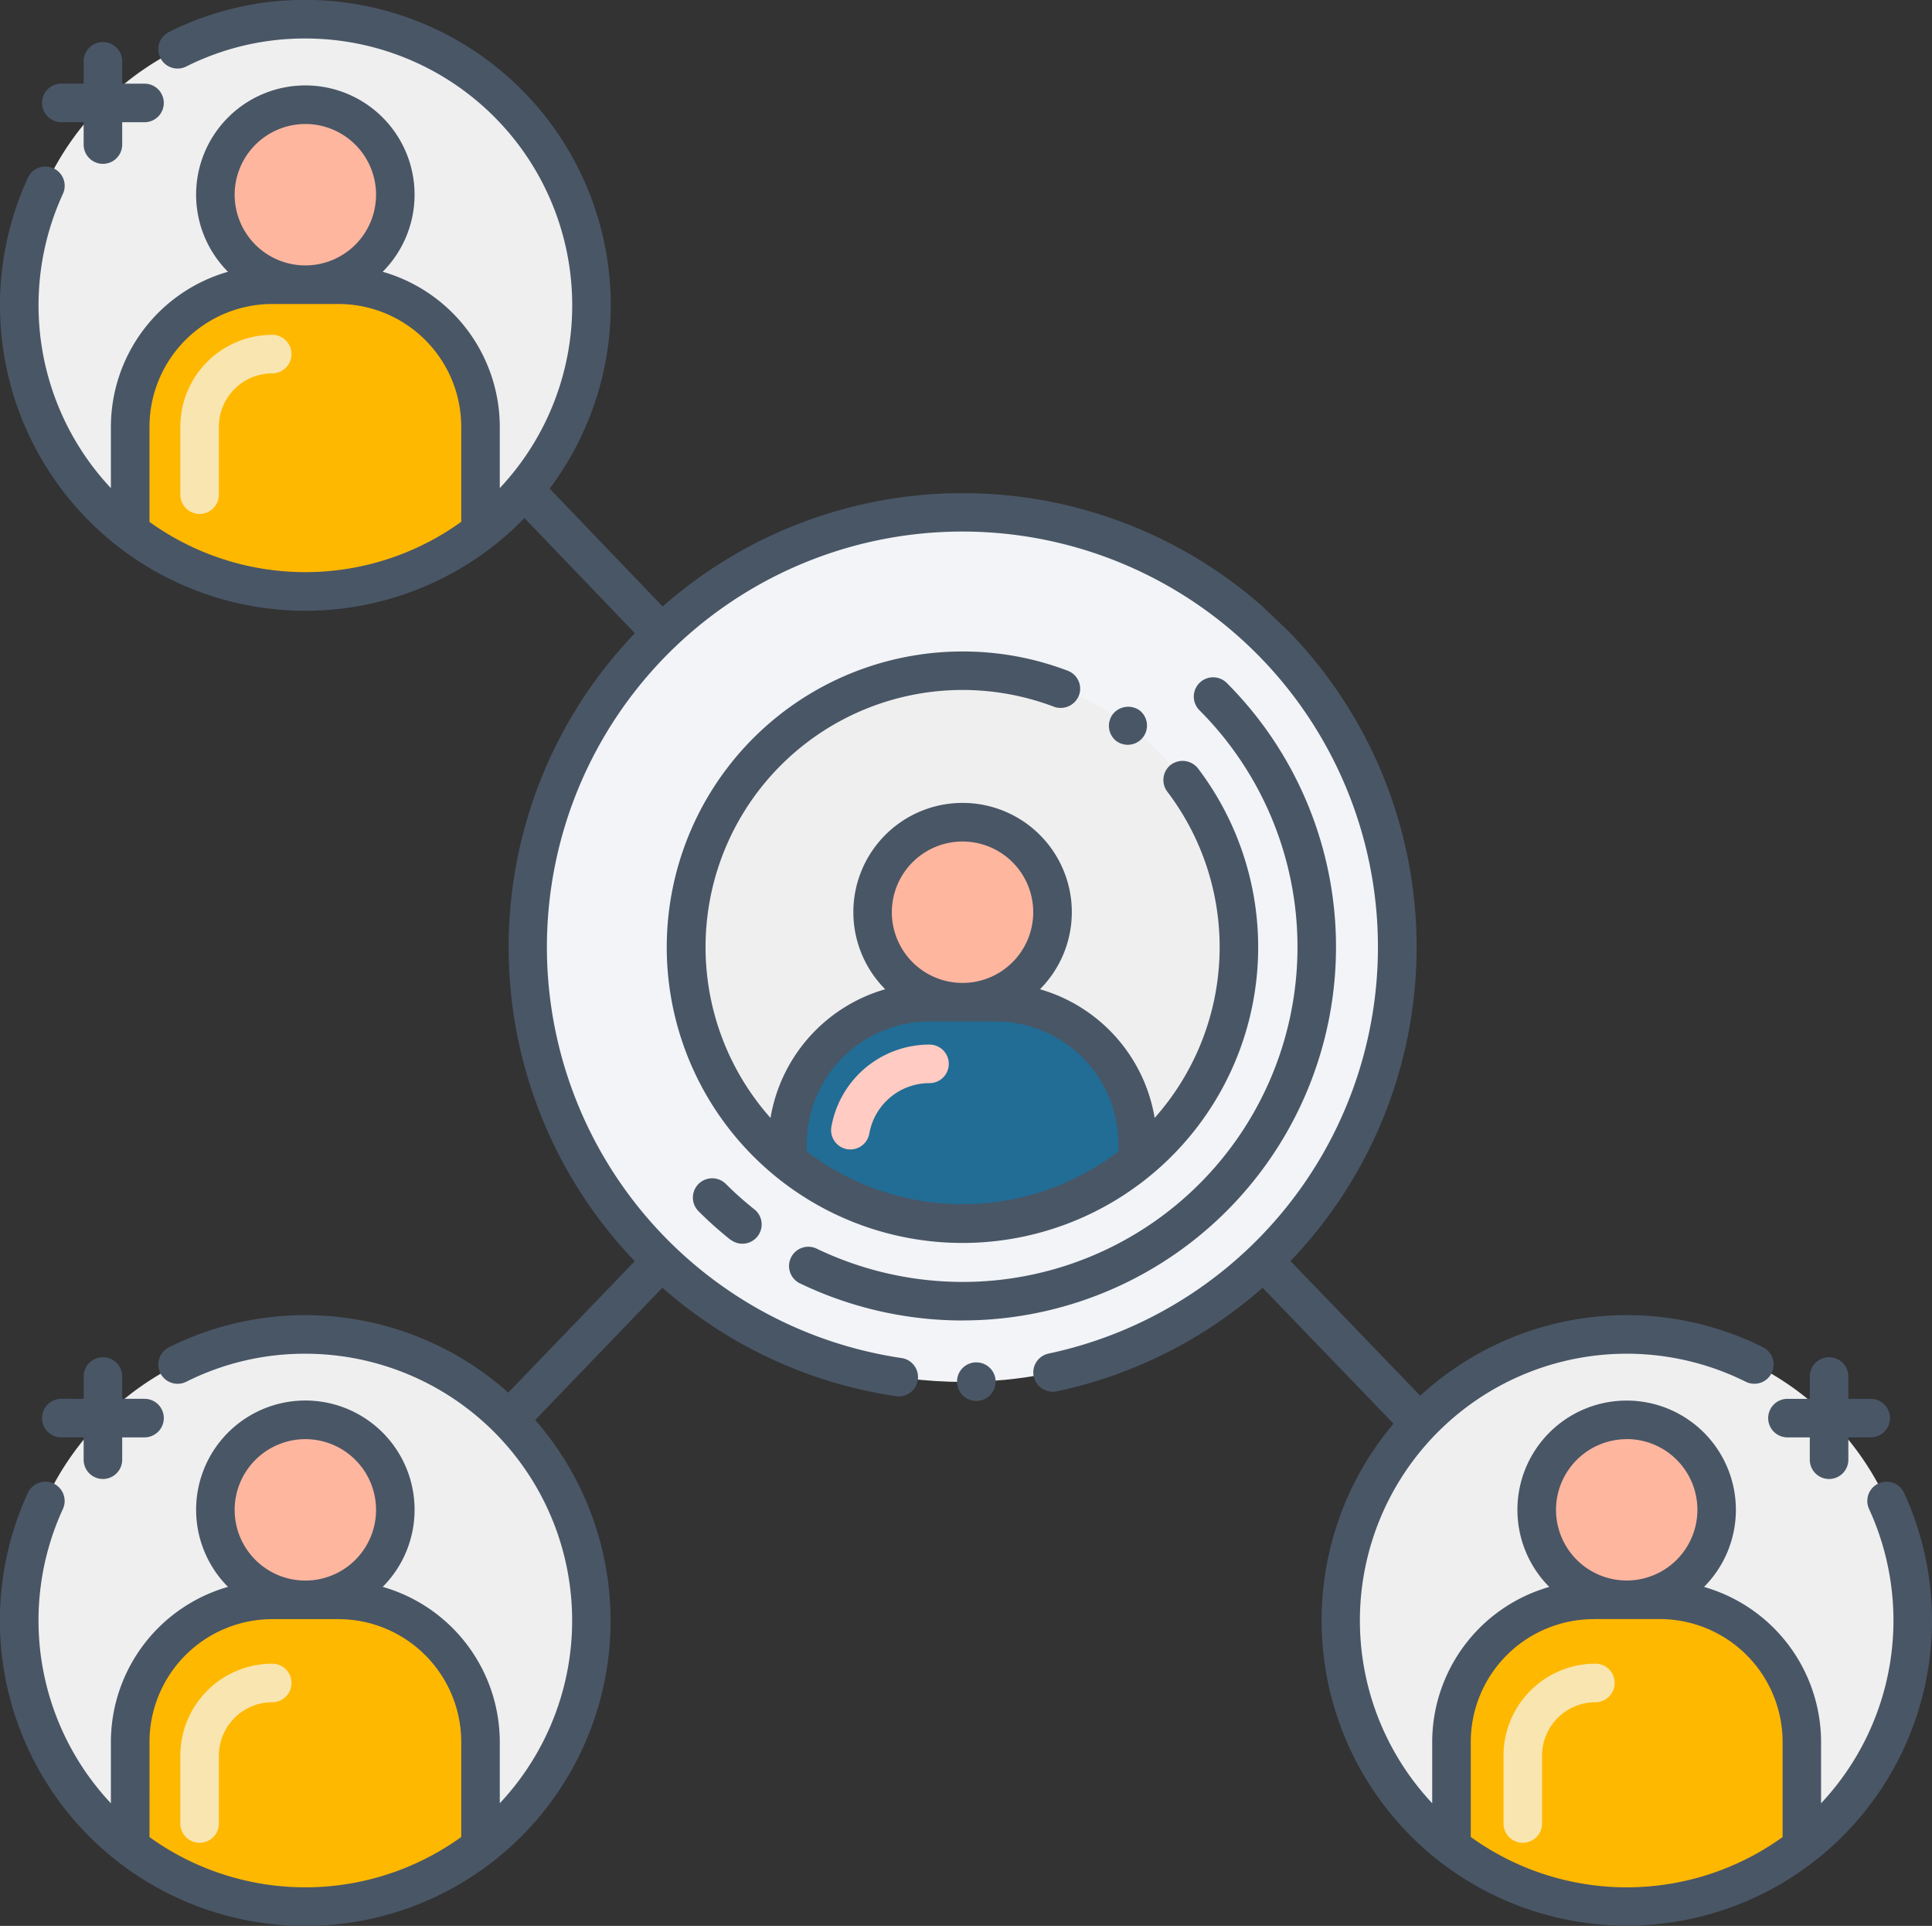 <svg id="Group_40612" data-name="Group 40612" xmlns="http://www.w3.org/2000/svg" width="134.426" height="133.99" viewBox="0 0 134.426 133.99">
  <rect x="0" y="0" width="134.426" height="133.99" fill="#333333" stroke="none"/>
  <ellipse id="Ellipse_3" data-name="Ellipse 3" cx="30.247" cy="30.247" rx="30.247" ry="30.247" transform="translate(36.732 35.647)" fill="#f2f4f7"/>
  <path id="Path_10805" data-name="Path 10805" d="M203.913,226.659a26.182,26.182,0,0,1-11.339-2.591,1.341,1.341,0,0,1,1.168-2.414,23.488,23.488,0,0,0,10.17,2.323,23.3,23.3,0,0,0,16.479-39.772,1.341,1.341,0,0,1,1.9-1.9,25.986,25.986,0,0,1-18.374,44.35Zm-16.12-5.591a26.264,26.264,0,0,1-2.255-2.009,1.341,1.341,0,1,1,1.9-1.9,23.544,23.544,0,0,0,2.024,1.8,1.341,1.341,0,0,1-1.665,2.1Z" transform="translate(-136.934 -134.79)" fill="#495666"/>
  <path id="Path_10806" data-name="Path 10806" d="M221.891,199.426a19.226,19.226,0,1,1-19.226-19.236A19.178,19.178,0,0,1,221.891,199.426Z" transform="translate(-135.687 -133.527)" fill="#efefef"/>
  <ellipse id="Ellipse_4" data-name="Ellipse 4" cx="6.26" cy="6.26" rx="6.26" ry="6.26" transform="translate(60.719 57.204)" fill="#ffb69f"/>
  <path id="Path_10807" data-name="Path 10807" d="M234.057,276.064v1.156a19.217,19.217,0,0,1-24.375,0v-1.156a9.882,9.882,0,0,1,9.884-9.885h4.606A9.881,9.881,0,0,1,234.057,276.064Z" transform="translate(-154.891 -196.455)" fill="#216d95"/>
  <path id="Path_10808" data-name="Path 10808" d="M222.107,284.451a1.341,1.341,0,0,1-1.086-1.554,6.925,6.925,0,0,1,6.828-5.721,1.341,1.341,0,0,1,0,2.682,4.247,4.247,0,0,0-4.188,3.507A1.34,1.34,0,0,1,222.107,284.451Z" transform="translate(-163.174 -204.502)" fill="#ffcbc2"/>
  <path id="Path_10809" data-name="Path 10809" d="M50.2,31.1A19.909,19.909,0,1,1,30.291,11.2,19.864,19.864,0,0,1,50.2,31.1Z" transform="translate(-9.045 -9.856)" fill="#efefef"/>
  <ellipse id="Ellipse_5" data-name="Ellipse 5" cx="6.26" cy="6.26" rx="6.26" ry="6.26" transform="translate(14.985 7.286)" fill="#ffb69f"/>
  <path id="Path_10810" data-name="Path 10810" d="M63.539,89.942v7.289a19.911,19.911,0,0,1-24.373.005V89.942a9.877,9.877,0,0,1,9.88-9.886h4.608A9.881,9.881,0,0,1,63.539,89.942Z" transform="translate(-30.106 -60.248)" fill="#ffb800"/>
  <path id="Path_10811" data-name="Path 10811" d="M53.507,105.517a1.341,1.341,0,0,1-1.341-1.341V99.455a6.4,6.4,0,0,1,6.394-6.4,1.341,1.341,0,1,1,0,2.682,3.719,3.719,0,0,0-3.712,3.717v4.721A1.341,1.341,0,0,1,53.507,105.517Z" transform="translate(-39.619 -69.761)" fill="#f9e5af"/>
  <path id="Path_10812" data-name="Path 10812" d="M50.2,372.269a19.909,19.909,0,1,1-19.905-19.905A19.863,19.863,0,0,1,50.2,372.269Z" transform="translate(-9.045 -259.525)" fill="#efefef"/>
  <ellipse id="Ellipse_6" data-name="Ellipse 6" cx="6.26" cy="6.26" rx="6.26" ry="6.26" transform="translate(14.649 99.14) rotate(-3.17)" fill="#ffb69f"/>
  <path id="Path_10813" data-name="Path 10813" d="M63.539,431.11V438.4a19.911,19.911,0,0,1-24.373.005V431.11a9.877,9.877,0,0,1,9.88-9.886h4.608a9.881,9.881,0,0,1,9.886,9.886Z" transform="translate(-30.106 -309.918)" fill="#ffb800"/>
  <path id="Path_10814" data-name="Path 10814" d="M353.174,372.269a19.909,19.909,0,1,0,19.905-19.905,19.863,19.863,0,0,0-19.905,19.905Z" transform="translate(-259.9 -259.525)" fill="#efefef"/>
  <ellipse id="Ellipse_7" data-name="Ellipse 7" cx="6.26" cy="6.26" rx="6.26" ry="6.26" transform="translate(106.92 98.784)" fill="#ffb69f"/>
  <path id="Path_10815" data-name="Path 10815" d="M381.954,431.11V438.4a19.911,19.911,0,0,0,24.373.005V431.11a9.877,9.877,0,0,0-9.88-9.886H391.84a9.881,9.881,0,0,0-9.886,9.886Z" transform="translate(-280.961 -309.918)" fill="#ffb800"/>
  <path id="Path_10816" data-name="Path 10816" d="M53.507,450.243a1.341,1.341,0,0,1-1.341-1.341v-4.721a6.4,6.4,0,0,1,6.394-6.4,1.341,1.341,0,1,1,0,2.682,3.719,3.719,0,0,0-3.712,3.717V448.9a1.341,1.341,0,0,1-1.341,1.341Z" transform="translate(-39.619 -322.035)" fill="#f9e5af"/>
  <path id="Path_10817" data-name="Path 10817" d="M396.791,450.243a1.341,1.341,0,0,1-1.341-1.341v-4.721a6.4,6.4,0,0,1,6.394-6.4,1.341,1.341,0,1,1,0,2.682,3.719,3.719,0,0,0-3.712,3.717V448.9a1.341,1.341,0,0,1-1.341,1.341Z" transform="translate(-290.838 -322.035)" fill="#f9e5af"/>
  <path id="Path_10818" data-name="Path 10818" d="M253.678,361a1.342,1.342,0,1,0,1.3-1.384A1.333,1.333,0,0,0,253.678,361Z" transform="translate(-187.087 -264.832)" fill="#495666"/>
  <path id="Path_10819" data-name="Path 10819" d="M293.623,191.94h.005a1.339,1.339,0,0,0,1.6-2.146,1.369,1.369,0,0,0-1.877.268A1.348,1.348,0,0,0,293.623,191.94Z" transform="translate(-215.929 -140.366)" fill="#495666"/>
  <path id="Path_10820" data-name="Path 10820" d="M199,177.877a17.976,17.976,0,0,1,6.367,1.169,1.364,1.364,0,0,0,1.727-.778,1.333,1.333,0,0,0-.772-1.727,20.437,20.437,0,0,0-7.311-1.341H199a20.575,20.575,0,1,0,16.381,8.132,1.367,1.367,0,0,0-1.877-.258,1.342,1.342,0,0,0-.257,1.877,17.879,17.879,0,0,1-.879,22.7,11.245,11.245,0,0,0-7.981-8.952,7.6,7.6,0,1,0-10.767,0,11.243,11.243,0,0,0-7.981,8.953A17.889,17.889,0,0,1,199,177.877Zm0,10.544a4.919,4.919,0,1,1-4.919,4.919A4.925,4.925,0,0,1,199.007,188.42Zm-2.3,12.52h4.606a8.554,8.554,0,0,1,8.544,8.544v.5l-.035.028a17.95,17.95,0,0,1-10.785,3.642h-.051A17.951,17.951,0,0,1,188.176,210l-.016-.012v-.505a8.553,8.553,0,0,1,8.544-8.544Z" transform="translate(-132.028 -129.875)" fill="#495666"/>
  <path id="Path_10821" data-name="Path 10821" d="M20.528,17.108a1.341,1.341,0,0,0-1.341,1.341V20H17.633a1.341,1.341,0,0,0,0,2.682h1.554V24.24a1.341,1.341,0,0,0,2.682,0V22.685h1.554a1.341,1.341,0,0,0,0-2.682H21.869V18.449A1.341,1.341,0,0,0,20.528,17.108Z" transform="translate(-13.367 -14.182)" fill="#495666"/>
  <path id="Path_10822" data-name="Path 10822" d="M20.528,358.276a1.341,1.341,0,0,0-1.341,1.341v1.554H17.633a1.341,1.341,0,1,0,0,2.682h1.554v1.554a1.341,1.341,0,0,0,2.682,0v-1.554h1.554a1.341,1.341,0,1,0,0-2.682H21.869v-1.554A1.341,1.341,0,0,0,20.528,358.276Z" transform="translate(-13.367 -263.852)" fill="#495666"/>
  <path id="Path_10823" data-name="Path 10823" d="M93.232,48.392a31.558,31.558,0,0,0-41.74,0l-7.863-8.2a21.249,21.249,0,0,0-17-34,20.991,20.991,0,0,0-9.489,2.234,1.341,1.341,0,0,0,1.2,2.4,18.337,18.337,0,0,1,8.288-1.95A18.563,18.563,0,0,1,40.158,40.156V35.893a11.24,11.24,0,0,0-8.146-10.787,7.6,7.6,0,1,0-10.766,0A11.239,11.239,0,0,0,13.1,35.892v4.266A18.576,18.576,0,0,1,9.761,19.687a1.341,1.341,0,0,0-2.435-1.125,21.249,21.249,0,0,0,34.551,23.68l7.681,8.008a31.566,31.566,0,0,0-.008,43.691l-8.8,9.143A21.221,21.221,0,0,0,17.142,99.93a1.341,1.341,0,0,0,1.2,2.4,18.337,18.337,0,0,1,8.288-1.95,18.563,18.563,0,0,1,13.528,31.275v-4.263A11.24,11.24,0,0,0,32.013,116.6a7.6,7.6,0,1,0-10.766,0A11.239,11.239,0,0,0,13.1,127.391v4.266a18.576,18.576,0,0,1-3.342-20.471,1.341,1.341,0,0,0-2.435-1.125h0a21.244,21.244,0,0,0,19.3,30.128,21.229,21.229,0,0,0,16-35.2l8.85-9.2a31.551,31.551,0,0,0,16.289,7.551,1.342,1.342,0,0,0,.386-2.655,28.906,28.906,0,0,1,4.2-57.506,28.909,28.909,0,0,1,6,57.189,1.343,1.343,0,0,0-1.041,1.588A1.365,1.365,0,0,0,78.91,103a31.615,31.615,0,0,0,14.325-7.208l9.106,9.453a21.235,21.235,0,1,0,35.527,4.816,1.341,1.341,0,1,0-2.435,1.125,18.576,18.576,0,0,1-3.342,20.471v-4.266a11.238,11.238,0,0,0-8.144-10.787,7.6,7.6,0,1,0-10.766,0,11.239,11.239,0,0,0-8.146,10.787v4.263a18.566,18.566,0,0,1,21.815-29.326,1.341,1.341,0,1,0,1.2-2.4A21.225,21.225,0,0,0,104.2,103.3l-9.026-9.37a31.56,31.56,0,0,0-.006-43.686m23.4,56.074a4.919,4.919,0,1,1-4.919,4.919A4.925,4.925,0,0,1,118.565,106.323Zm-2.3,12.522h4.608a8.552,8.552,0,0,1,8.539,8.545v6.621A18.559,18.559,0,0,1,107.718,134V127.39A8.555,8.555,0,0,1,116.262,118.845ZM26.63,14.825a4.919,4.919,0,1,1-4.919,4.919A4.925,4.925,0,0,1,26.63,14.825ZM15.785,42.513V35.892a8.552,8.552,0,0,1,8.539-8.545h4.608a8.554,8.554,0,0,1,8.545,8.545V42.5l-.035.026a18.56,18.56,0,0,1-21.656-.018Zm10.845,63.81a4.919,4.919,0,1,1-4.919,4.919A4.925,4.925,0,0,1,26.63,106.323Zm-2.306,12.522h4.608a8.554,8.554,0,0,1,8.545,8.545V134l-.035.026a18.561,18.561,0,0,1-21.621.008l-.035-.026V127.39a8.552,8.552,0,0,1,8.539-8.545Z" transform="translate(-5.384 -6.198)" fill="#495666"/>
  <path id="Path_10824" data-name="Path 10824" d="M468.352,366.749a1.341,1.341,0,0,0,1.341-1.341v-1.554h1.555a1.341,1.341,0,0,0,0-2.682h-1.555v-1.554a1.341,1.341,0,1,0-2.682,0v1.554h-1.554a1.341,1.341,0,0,0,0,2.682h1.554v1.554A1.341,1.341,0,0,0,468.352,366.749Z" transform="translate(-341.088 -263.852)" fill="#495666"/>
</svg>
